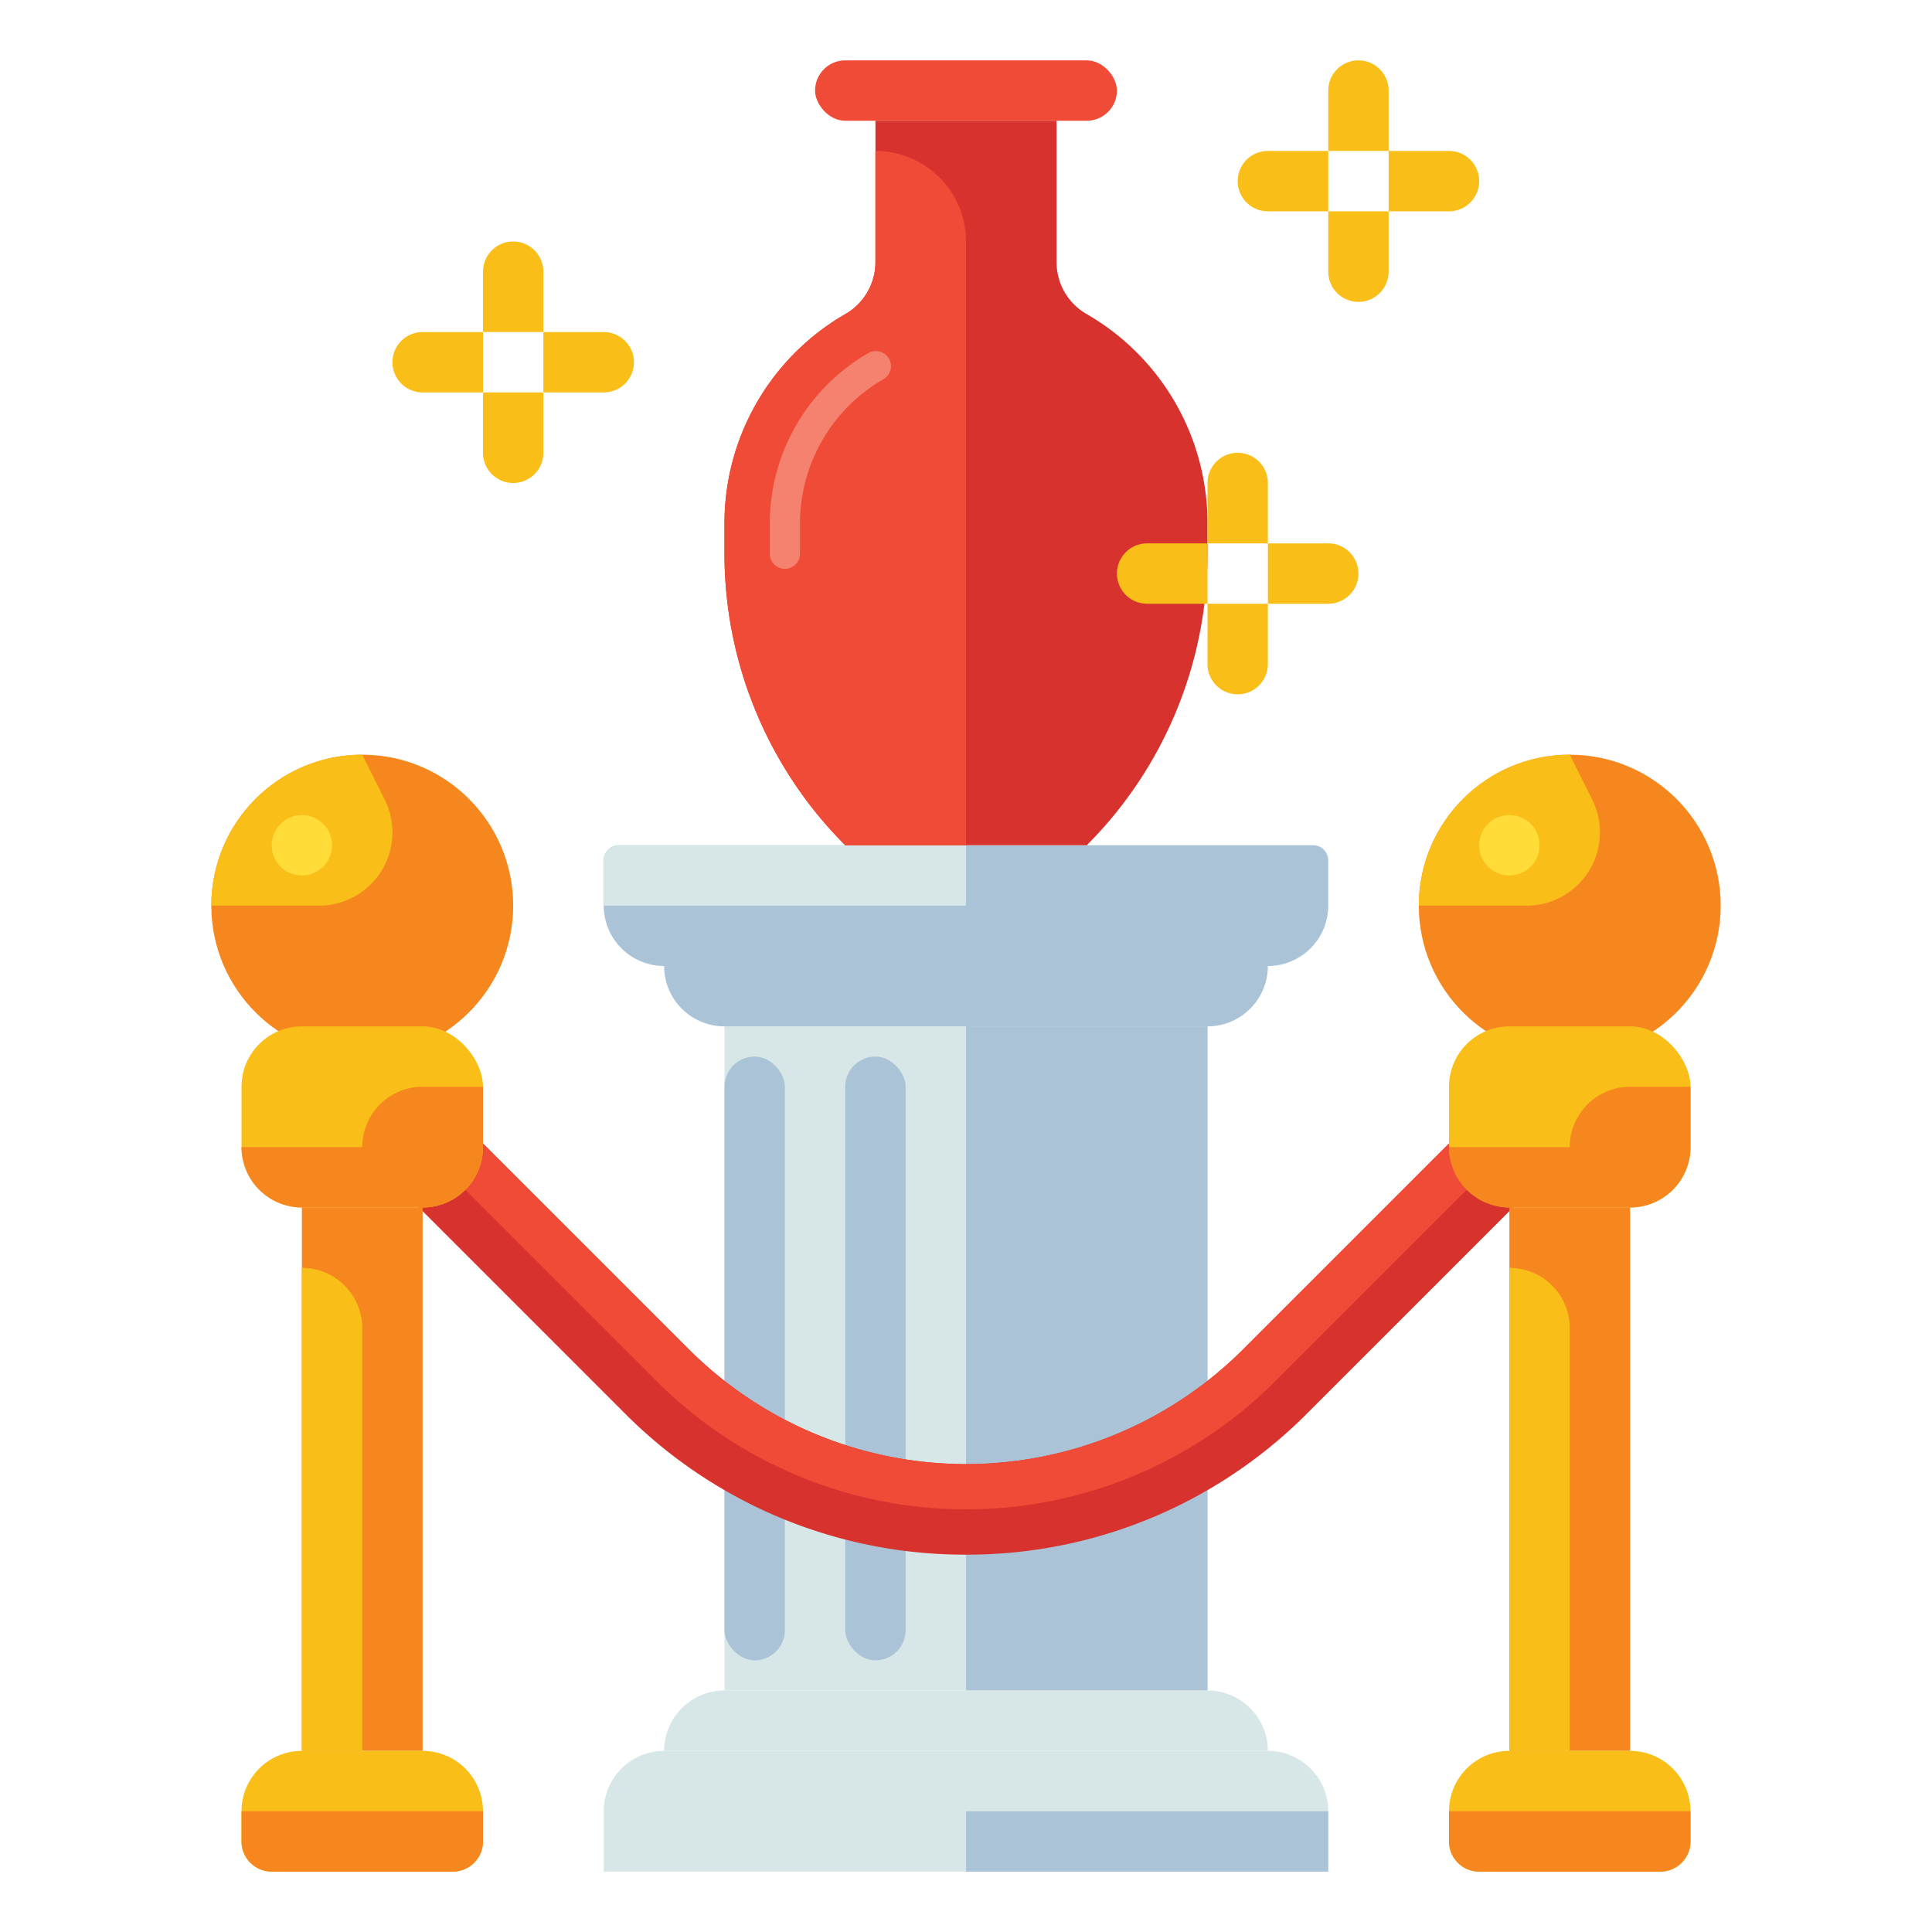 <svg height="512" viewBox="0 0 512 512" width="512" xmlns="http://www.w3.org/2000/svg"><path d="m192 272h128v176h-128z" fill="#d7e6e6"/><path d="m256 272h64v176h-64z" fill="#aac3d7"/><rect fill="#aac3d7" height="160" rx="8" width="16" x="192" y="280"/><rect fill="#aac3d7" height="160" rx="8" width="16" x="224" y="280"/><path d="m256 412a127.043 127.043 0 0 1 -90.426-37.456l-62.059-62.059a12 12 0 0 1 16.97-16.97l62.059 62.058a103.881 103.881 0 0 0 146.912 0l62.059-62.058a12 12 0 0 1 16.97 16.97l-62.058 62.059a127.049 127.049 0 0 1 -90.427 37.456z" fill="#d7322d"/><path d="m408.485 295.515a12 12 0 0 0 -16.97 0l-62.059 62.058a103.881 103.881 0 0 1 -146.912 0l-62.059-62.058a12 12 0 0 0 -16.97 0l8.485 8.485 62.059 62.059a115.882 115.882 0 0 0 81.941 33.941 115.882 115.882 0 0 0 81.941-33.941l62.059-62.059z" fill="#f04b37"/><circle cx="96" cy="240" fill="#f5871e" r="40"/><path d="m96 200 5.95 11.9a19.418 19.418 0 0 1 2.05 8.684 19.416 19.416 0 0 1 -19.416 19.416h-28.584a40 40 0 0 1 40-40z" fill="#fabe19"/><rect fill="#fabe19" height="48" rx="16" width="64" x="64" y="272"/><path d="m80 320h32v144h-32z" fill="#f5871e"/><path d="m96 464h-16v-128a16 16 0 0 1 16 16z" fill="#fabe19"/><path d="m80 464h32a16 16 0 0 1 16 16v8a8 8 0 0 1 -8 8h-48a8 8 0 0 1 -8-8v-8a16 16 0 0 1 16-16z" fill="#fabe19"/><path d="m64 480h64a0 0 0 0 1 0 0v8a8 8 0 0 1 -8 8h-48a8 8 0 0 1 -8-8v-8a0 0 0 0 1 0 0z" fill="#f5871e"/><path d="m96 304h-32a16 16 0 0 0 16 16h32a16 16 0 0 0 16-16v-16h-16a16 16 0 0 0 -16 16z" fill="#f5871e"/><circle cx="80" cy="224" fill="#ffdc37" r="8"/><circle cx="416" cy="240" fill="#f5871e" r="40"/><path d="m416 200 5.95 11.9a19.418 19.418 0 0 1 2.05 8.684 19.416 19.416 0 0 1 -19.416 19.416h-28.584a40 40 0 0 1 40-40z" fill="#fabe19"/><rect fill="#fabe19" height="48" rx="16" width="64" x="384" y="272"/><path d="m400 320h32v144h-32z" fill="#f5871e"/><path d="m416 464h-16v-128a16 16 0 0 1 16 16z" fill="#fabe19"/><path d="m400 464h32a16 16 0 0 1 16 16v8a8 8 0 0 1 -8 8h-48a8 8 0 0 1 -8-8v-8a16 16 0 0 1 16-16z" fill="#fabe19"/><path d="m384 480h64a0 0 0 0 1 0 0v8a8 8 0 0 1 -8 8h-48a8 8 0 0 1 -8-8v-8a0 0 0 0 1 0 0z" fill="#f5871e"/><path d="m416 304h-32a16 16 0 0 0 16 16h32a16 16 0 0 0 16-16v-16h-16a16 16 0 0 0 -16 16z" fill="#f5871e"/><circle cx="400" cy="224" fill="#ffdc37" r="8"/><path d="m192 448h128a16 16 0 0 1 16 16 0 0 0 0 1 0 0h-160a0 0 0 0 1 0 0 16 16 0 0 1 16-16z" fill="#d7e6e6"/><path d="m176 464h160a16 16 0 0 1 16 16v16a0 0 0 0 1 0 0h-192a0 0 0 0 1 0 0v-16a16 16 0 0 1 16-16z" fill="#d7e6e6"/><path d="m256 480h96v16h-96z" fill="#aac3d7"/><path d="m176 256h160a0 0 0 0 1 0 0 16 16 0 0 1 -16 16h-128a16 16 0 0 1 -16-16 0 0 0 0 1 0 0z" fill="#aac3d7"/><path d="m164 224h184a4 4 0 0 1 4 4v12a16 16 0 0 1 -16 16h-160a16 16 0 0 1 -16-16v-12a4 4 0 0 1 4-4z" fill="#aac3d7"/><path d="m164 224h92a0 0 0 0 1 0 0v16a0 0 0 0 1 0 0h-96a0 0 0 0 1 0 0v-12a4 4 0 0 1 4-4z" fill="#d7e6e6"/><rect fill="#f04b37" height="16" rx="8" width="80" x="216" y="16"/><path d="m280 69.4v-37.4h-48v37.4a15.873 15.873 0 0 1 -7.878 13.78 63.953 63.953 0 0 0 -32.122 55.487v8.078a109.256 109.256 0 0 0 32 77.255h64a109.256 109.256 0 0 0 32-77.255v-8.078a63.953 63.953 0 0 0 -32.122-55.49 15.873 15.873 0 0 1 -7.878-13.777z" fill="#d7322d"/><path d="m232 40v29.4a15.873 15.873 0 0 1 -7.878 13.78 63.951 63.951 0 0 0 -32.122 55.487v8.078a109.256 109.256 0 0 0 32 77.255h32v-160a24 24 0 0 0 -24-24z" fill="#f04b37"/><path d="m208 150.745a4 4 0 0 1 -4-4v-8.078a52.179 52.179 0 0 1 26.107-45.09 4 4 0 0 1 3.991 6.934 44.154 44.154 0 0 0 -22.098 38.156v8.078a4 4 0 0 1 -4 4z" fill="#f5826e"/><g fill="#fabe19"><path d="m360 16a8 8 0 0 1 8 8v16a0 0 0 0 1 0 0h-16a0 0 0 0 1 0 0v-16a8 8 0 0 1 8-8z"/><path d="m372 36h16a0 0 0 0 1 0 0v16a8 8 0 0 1 -8 8 8 8 0 0 1 -8-8v-16a0 0 0 0 1 0 0z" transform="matrix(0 -1 1 0 332 428)"/><path d="m360 56a8 8 0 0 1 8 8v16a0 0 0 0 1 0 0h-16a0 0 0 0 1 0 0v-16a8 8 0 0 1 8-8z" transform="matrix(-1 0 0 -1 720 136)"/><path d="m332 36h16a0 0 0 0 1 0 0v16a8 8 0 0 1 -8 8 8 8 0 0 1 -8-8v-16a0 0 0 0 1 0 0z" transform="matrix(0 1 -1 0 388 -292)"/><path d="m136 64a8 8 0 0 1 8 8v16a0 0 0 0 1 0 0h-16a0 0 0 0 1 0 0v-16a8 8 0 0 1 8-8z"/><path d="m148 84h16a0 0 0 0 1 0 0v16a8 8 0 0 1 -8 8 8 8 0 0 1 -8-8v-16a0 0 0 0 1 0 0z" transform="matrix(0 -1 1 0 60 252)"/><path d="m136 104a8 8 0 0 1 8 8v16a0 0 0 0 1 0 0h-16a0 0 0 0 1 0 0v-16a8 8 0 0 1 8-8z" transform="matrix(-1 0 0 -1 272 232)"/><path d="m108 84h16a0 0 0 0 1 0 0v16a8 8 0 0 1 -8 8 8 8 0 0 1 -8-8v-16a0 0 0 0 1 0 0z" transform="matrix(0 1 -1 0 212 -20)"/><path d="m328 120a8 8 0 0 1 8 8v16a0 0 0 0 1 0 0h-16a0 0 0 0 1 0 0v-16a8 8 0 0 1 8-8z"/><path d="m340 140h16a0 0 0 0 1 0 0v16a8 8 0 0 1 -8 8 8 8 0 0 1 -8-8v-16a0 0 0 0 1 0 0z" transform="matrix(0 -1 1 0 196 500)"/><path d="m328 160a8 8 0 0 1 8 8v16a0 0 0 0 1 0 0h-16a0 0 0 0 1 0 0v-16a8 8 0 0 1 8-8z" transform="matrix(-1 0 0 -1 656 344)"/><path d="m300 140h16a0 0 0 0 1 0 0v16a8 8 0 0 1 -8 8 8 8 0 0 1 -8-8v-16a0 0 0 0 1 0 0z" transform="matrix(0 1 -1 0 460 -156)"/></g></svg>